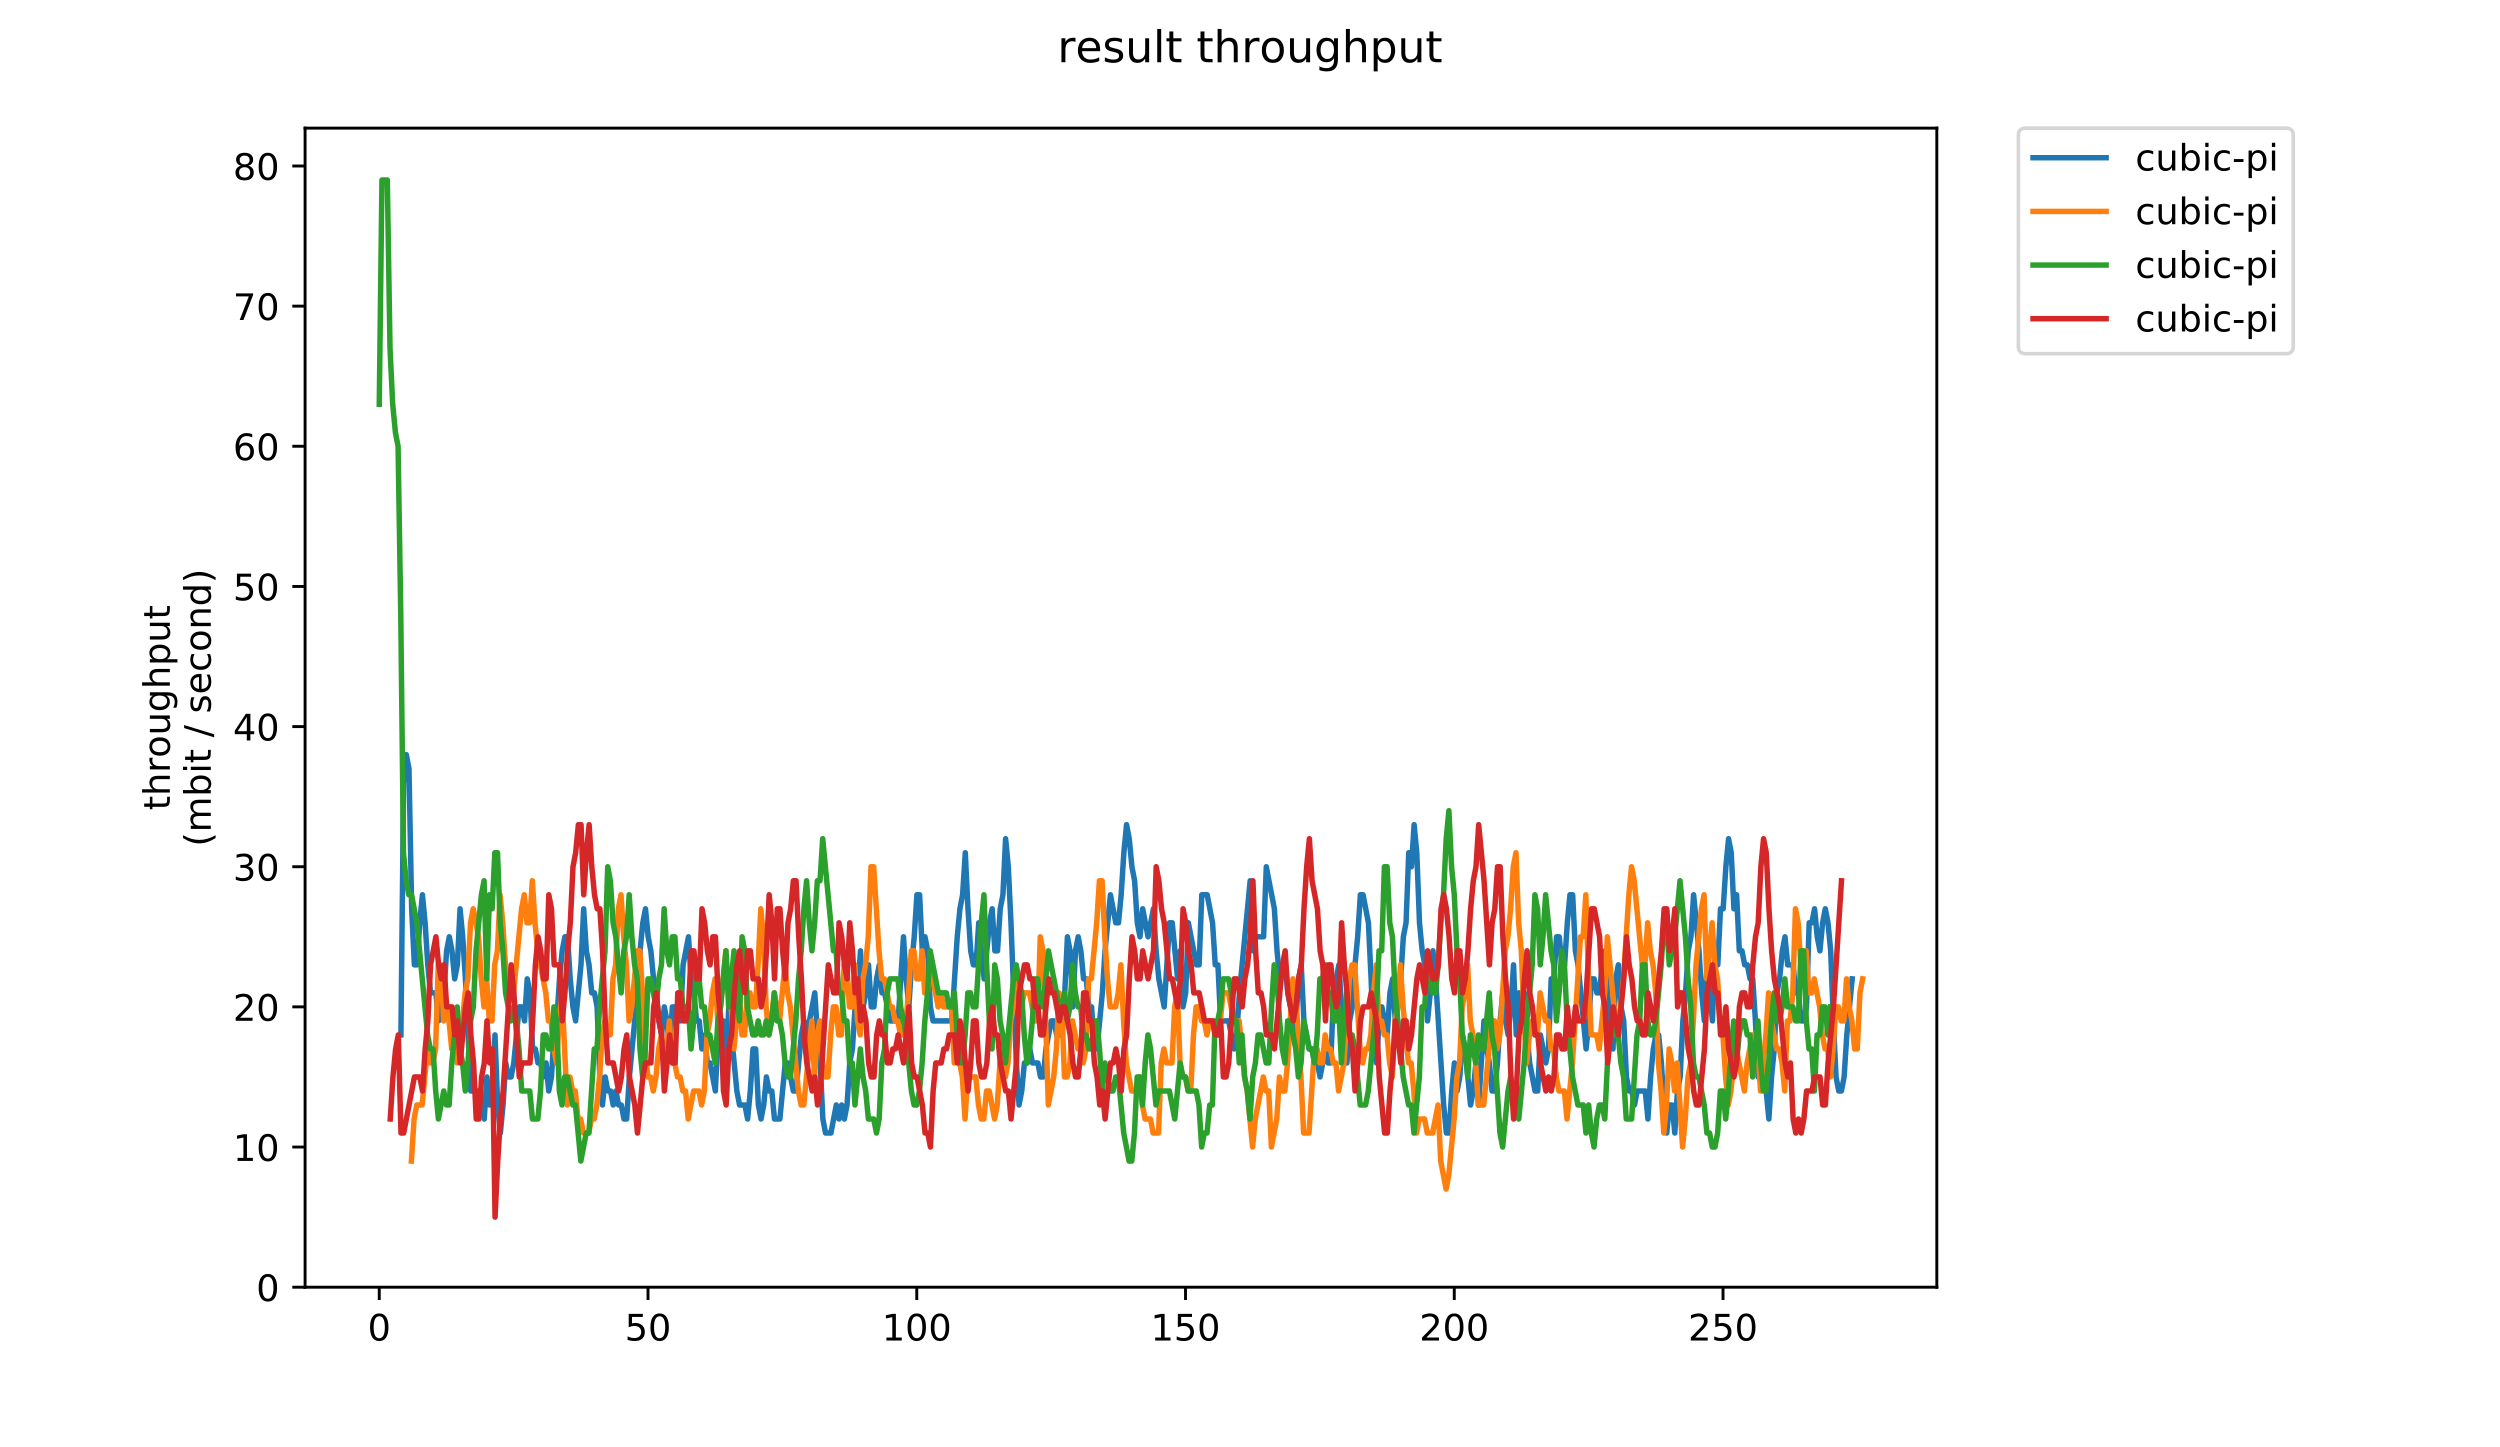 <?xml version="1.0" encoding="utf-8" standalone="no"?>
<!DOCTYPE svg PUBLIC "-//W3C//DTD SVG 1.1//EN"
  "http://www.w3.org/Graphics/SVG/1.1/DTD/svg11.dtd">
<!-- Created with matplotlib (https://matplotlib.org/) -->
<svg height="396pt" version="1.1" viewBox="0 0 684 396" width="684pt" xmlns="http://www.w3.org/2000/svg" xmlns:xlink="http://www.w3.org/1999/xlink">
 <defs>
  <style type="text/css">
*{stroke-linecap:butt;stroke-linejoin:round;}
  </style>
 </defs>
 <g id="figure_1">
  <g id="patch_1">
   <path d="M 0 396 
L 684 396 
L 684 0 
L 0 0 
z
" style="fill:#ffffff;"/>
  </g>
  <g id="axes_1">
   <g id="patch_2">
    <path d="M 83.472 352.174 
L 529.913 352.174 
L 529.913 35.062 
L 83.472 35.062 
z
" style="fill:#ffffff;"/>
   </g>
   <g id="matplotlib.axis_1">
    <g id="xtick_1">
     <g id="line2d_1">
      <defs>
       <path d="M 0 0 
L 0 3.5 
" id="m77f7f486f3" style="stroke:#000000;stroke-width:0.8;"/>
      </defs>
      <g>
       <use style="stroke:#000000;stroke-width:0.8;" x="103.765" xlink:href="#m77f7f486f3" y="352.174"/>
      </g>
     </g>
     <g id="text_1">
      <!-- 0 -->
      <defs>
       <path d="M 31.781 66.406 
Q 24.172 66.406 20.328 58.906 
Q 16.5 51.422 16.5 36.375 
Q 16.5 21.391 20.328 13.891 
Q 24.172 6.391 31.781 6.391 
Q 39.453 6.391 43.281 13.891 
Q 47.125 21.391 47.125 36.375 
Q 47.125 51.422 43.281 58.906 
Q 39.453 66.406 31.781 66.406 
z
M 31.781 74.219 
Q 44.047 74.219 50.516 64.516 
Q 56.984 54.828 56.984 36.375 
Q 56.984 17.969 50.516 8.266 
Q 44.047 -1.422 31.781 -1.422 
Q 19.531 -1.422 13.062 8.266 
Q 6.594 17.969 6.594 36.375 
Q 6.594 54.828 13.062 64.516 
Q 19.531 74.219 31.781 74.219 
z
" id="DejaVuSans-48"/>
      </defs>
      <g transform="translate(100.584 366.773)scale(0.1 -0.1)">
       <use xlink:href="#DejaVuSans-48"/>
      </g>
     </g>
    </g>
    <g id="xtick_2">
     <g id="line2d_2">
      <g>
       <use style="stroke:#000000;stroke-width:0.8;" x="177.296" xlink:href="#m77f7f486f3" y="352.174"/>
      </g>
     </g>
     <g id="text_2">
      <!-- 50 -->
      <defs>
       <path d="M 10.797 72.906 
L 49.516 72.906 
L 49.516 64.594 
L 19.828 64.594 
L 19.828 46.734 
Q 21.969 47.469 24.109 47.828 
Q 26.266 48.188 28.422 48.188 
Q 40.625 48.188 47.75 41.5 
Q 54.891 34.812 54.891 23.391 
Q 54.891 11.625 47.562 5.094 
Q 40.234 -1.422 26.906 -1.422 
Q 22.312 -1.422 17.547 -0.641 
Q 12.797 0.141 7.719 1.703 
L 7.719 11.625 
Q 12.109 9.234 16.797 8.062 
Q 21.484 6.891 26.703 6.891 
Q 35.156 6.891 40.078 11.328 
Q 45.016 15.766 45.016 23.391 
Q 45.016 31 40.078 35.438 
Q 35.156 39.891 26.703 39.891 
Q 22.75 39.891 18.812 39.016 
Q 14.891 38.141 10.797 36.281 
z
" id="DejaVuSans-53"/>
      </defs>
      <g transform="translate(170.933 366.773)scale(0.1 -0.1)">
       <use xlink:href="#DejaVuSans-53"/>
       <use x="63.623" xlink:href="#DejaVuSans-48"/>
      </g>
     </g>
    </g>
    <g id="xtick_3">
     <g id="line2d_3">
      <g>
       <use style="stroke:#000000;stroke-width:0.8;" x="250.826" xlink:href="#m77f7f486f3" y="352.174"/>
      </g>
     </g>
     <g id="text_3">
      <!-- 100 -->
      <defs>
       <path d="M 12.406 8.297 
L 28.516 8.297 
L 28.516 63.922 
L 10.984 60.406 
L 10.984 69.391 
L 28.422 72.906 
L 38.281 72.906 
L 38.281 8.297 
L 54.391 8.297 
L 54.391 0 
L 12.406 0 
z
" id="DejaVuSans-49"/>
      </defs>
      <g transform="translate(241.283 366.773)scale(0.1 -0.1)">
       <use xlink:href="#DejaVuSans-49"/>
       <use x="63.623" xlink:href="#DejaVuSans-48"/>
       <use x="127.246" xlink:href="#DejaVuSans-48"/>
      </g>
     </g>
    </g>
    <g id="xtick_4">
     <g id="line2d_4">
      <g>
       <use style="stroke:#000000;stroke-width:0.8;" x="324.357" xlink:href="#m77f7f486f3" y="352.174"/>
      </g>
     </g>
     <g id="text_4">
      <!-- 150 -->
      <g transform="translate(314.813 366.773)scale(0.1 -0.1)">
       <use xlink:href="#DejaVuSans-49"/>
       <use x="63.623" xlink:href="#DejaVuSans-53"/>
       <use x="127.246" xlink:href="#DejaVuSans-48"/>
      </g>
     </g>
    </g>
    <g id="xtick_5">
     <g id="line2d_5">
      <g>
       <use style="stroke:#000000;stroke-width:0.8;" x="397.888" xlink:href="#m77f7f486f3" y="352.174"/>
      </g>
     </g>
     <g id="text_5">
      <!-- 200 -->
      <defs>
       <path d="M 19.188 8.297 
L 53.609 8.297 
L 53.609 0 
L 7.328 0 
L 7.328 8.297 
Q 12.938 14.109 22.625 23.891 
Q 32.328 33.688 34.812 36.531 
Q 39.547 41.844 41.422 45.531 
Q 43.312 49.219 43.312 52.781 
Q 43.312 58.594 39.234 62.25 
Q 35.156 65.922 28.609 65.922 
Q 23.969 65.922 18.812 64.312 
Q 13.672 62.703 7.812 59.422 
L 7.812 69.391 
Q 13.766 71.781 18.938 73 
Q 24.125 74.219 28.422 74.219 
Q 39.75 74.219 46.484 68.547 
Q 53.219 62.891 53.219 53.422 
Q 53.219 48.922 51.531 44.891 
Q 49.859 40.875 45.406 35.406 
Q 44.188 33.984 37.641 27.219 
Q 31.109 20.453 19.188 8.297 
z
" id="DejaVuSans-50"/>
      </defs>
      <g transform="translate(388.344 366.773)scale(0.1 -0.1)">
       <use xlink:href="#DejaVuSans-50"/>
       <use x="63.623" xlink:href="#DejaVuSans-48"/>
       <use x="127.246" xlink:href="#DejaVuSans-48"/>
      </g>
     </g>
    </g>
    <g id="xtick_6">
     <g id="line2d_6">
      <g>
       <use style="stroke:#000000;stroke-width:0.8;" x="471.418" xlink:href="#m77f7f486f3" y="352.174"/>
      </g>
     </g>
     <g id="text_6">
      <!-- 250 -->
      <g transform="translate(461.874 366.773)scale(0.1 -0.1)">
       <use xlink:href="#DejaVuSans-50"/>
       <use x="63.623" xlink:href="#DejaVuSans-53"/>
       <use x="127.246" xlink:href="#DejaVuSans-48"/>
      </g>
     </g>
    </g>
   </g>
   <g id="matplotlib.axis_2">
    <g id="ytick_1">
     <g id="line2d_7">
      <defs>
       <path d="M 0 0 
L -3.5 0 
" id="m445ea6304d" style="stroke:#000000;stroke-width:0.8;"/>
      </defs>
      <g>
       <use style="stroke:#000000;stroke-width:0.8;" x="83.472" xlink:href="#m445ea6304d" y="352.174"/>
      </g>
     </g>
     <g id="text_7">
      <!-- 0 -->
      <g transform="translate(70.11 355.973)scale(0.1 -0.1)">
       <use xlink:href="#DejaVuSans-48"/>
      </g>
     </g>
    </g>
    <g id="ytick_2">
     <g id="line2d_8">
      <g>
       <use style="stroke:#000000;stroke-width:0.8;" x="83.472" xlink:href="#m445ea6304d" y="313.829"/>
      </g>
     </g>
     <g id="text_8">
      <!-- 10 -->
      <g transform="translate(63.747 317.629)scale(0.1 -0.1)">
       <use xlink:href="#DejaVuSans-49"/>
       <use x="63.623" xlink:href="#DejaVuSans-48"/>
      </g>
     </g>
    </g>
    <g id="ytick_3">
     <g id="line2d_9">
      <g>
       <use style="stroke:#000000;stroke-width:0.8;" x="83.472" xlink:href="#m445ea6304d" y="275.485"/>
      </g>
     </g>
     <g id="text_9">
      <!-- 20 -->
      <g transform="translate(63.747 279.284)scale(0.1 -0.1)">
       <use xlink:href="#DejaVuSans-50"/>
       <use x="63.623" xlink:href="#DejaVuSans-48"/>
      </g>
     </g>
    </g>
    <g id="ytick_4">
     <g id="line2d_10">
      <g>
       <use style="stroke:#000000;stroke-width:0.8;" x="83.472" xlink:href="#m445ea6304d" y="237.14"/>
      </g>
     </g>
     <g id="text_10">
      <!-- 30 -->
      <defs>
       <path d="M 40.578 39.312 
Q 47.656 37.797 51.625 33 
Q 55.609 28.219 55.609 21.188 
Q 55.609 10.406 48.188 4.484 
Q 40.766 -1.422 27.094 -1.422 
Q 22.516 -1.422 17.656 -0.516 
Q 12.797 0.391 7.625 2.203 
L 7.625 11.719 
Q 11.719 9.328 16.594 8.109 
Q 21.484 6.891 26.812 6.891 
Q 36.078 6.891 40.938 10.547 
Q 45.797 14.203 45.797 21.188 
Q 45.797 27.641 41.281 31.266 
Q 36.766 34.906 28.719 34.906 
L 20.219 34.906 
L 20.219 43.016 
L 29.109 43.016 
Q 36.375 43.016 40.234 45.922 
Q 44.094 48.828 44.094 54.297 
Q 44.094 59.906 40.109 62.906 
Q 36.141 65.922 28.719 65.922 
Q 24.656 65.922 20.016 65.031 
Q 15.375 64.156 9.812 62.312 
L 9.812 71.094 
Q 15.438 72.656 20.344 73.438 
Q 25.25 74.219 29.594 74.219 
Q 40.828 74.219 47.359 69.109 
Q 53.906 64.016 53.906 55.328 
Q 53.906 49.266 50.438 45.094 
Q 46.969 40.922 40.578 39.312 
z
" id="DejaVuSans-51"/>
      </defs>
      <g transform="translate(63.747 240.939)scale(0.1 -0.1)">
       <use xlink:href="#DejaVuSans-51"/>
       <use x="63.623" xlink:href="#DejaVuSans-48"/>
      </g>
     </g>
    </g>
    <g id="ytick_5">
     <g id="line2d_11">
      <g>
       <use style="stroke:#000000;stroke-width:0.8;" x="83.472" xlink:href="#m445ea6304d" y="198.795"/>
      </g>
     </g>
     <g id="text_11">
      <!-- 40 -->
      <defs>
       <path d="M 37.797 64.312 
L 12.891 25.391 
L 37.797 25.391 
z
M 35.203 72.906 
L 47.609 72.906 
L 47.609 25.391 
L 58.016 25.391 
L 58.016 17.188 
L 47.609 17.188 
L 47.609 0 
L 37.797 0 
L 37.797 17.188 
L 4.891 17.188 
L 4.891 26.703 
z
" id="DejaVuSans-52"/>
      </defs>
      <g transform="translate(63.747 202.594)scale(0.1 -0.1)">
       <use xlink:href="#DejaVuSans-52"/>
       <use x="63.623" xlink:href="#DejaVuSans-48"/>
      </g>
     </g>
    </g>
    <g id="ytick_6">
     <g id="line2d_12">
      <g>
       <use style="stroke:#000000;stroke-width:0.8;" x="83.472" xlink:href="#m445ea6304d" y="160.45"/>
      </g>
     </g>
     <g id="text_12">
      <!-- 50 -->
      <g transform="translate(63.747 164.249)scale(0.1 -0.1)">
       <use xlink:href="#DejaVuSans-53"/>
       <use x="63.623" xlink:href="#DejaVuSans-48"/>
      </g>
     </g>
    </g>
    <g id="ytick_7">
     <g id="line2d_13">
      <g>
       <use style="stroke:#000000;stroke-width:0.8;" x="83.472" xlink:href="#m445ea6304d" y="122.105"/>
      </g>
     </g>
     <g id="text_13">
      <!-- 60 -->
      <defs>
       <path d="M 33.016 40.375 
Q 26.375 40.375 22.484 35.828 
Q 18.609 31.297 18.609 23.391 
Q 18.609 15.531 22.484 10.953 
Q 26.375 6.391 33.016 6.391 
Q 39.656 6.391 43.531 10.953 
Q 47.406 15.531 47.406 23.391 
Q 47.406 31.297 43.531 35.828 
Q 39.656 40.375 33.016 40.375 
z
M 52.594 71.297 
L 52.594 62.312 
Q 48.875 64.062 45.094 64.984 
Q 41.312 65.922 37.594 65.922 
Q 27.828 65.922 22.672 59.328 
Q 17.531 52.734 16.797 39.406 
Q 19.672 43.656 24.016 45.922 
Q 28.375 48.188 33.594 48.188 
Q 44.578 48.188 50.953 41.516 
Q 57.328 34.859 57.328 23.391 
Q 57.328 12.156 50.688 5.359 
Q 44.047 -1.422 33.016 -1.422 
Q 20.359 -1.422 13.672 8.266 
Q 6.984 17.969 6.984 36.375 
Q 6.984 53.656 15.188 63.938 
Q 23.391 74.219 37.203 74.219 
Q 40.922 74.219 44.703 73.484 
Q 48.484 72.75 52.594 71.297 
z
" id="DejaVuSans-54"/>
      </defs>
      <g transform="translate(63.747 125.904)scale(0.1 -0.1)">
       <use xlink:href="#DejaVuSans-54"/>
       <use x="63.623" xlink:href="#DejaVuSans-48"/>
      </g>
     </g>
    </g>
    <g id="ytick_8">
     <g id="line2d_14">
      <g>
       <use style="stroke:#000000;stroke-width:0.8;" x="83.472" xlink:href="#m445ea6304d" y="83.76"/>
      </g>
     </g>
     <g id="text_14">
      <!-- 70 -->
      <defs>
       <path d="M 8.203 72.906 
L 55.078 72.906 
L 55.078 68.703 
L 28.609 0 
L 18.312 0 
L 43.219 64.594 
L 8.203 64.594 
z
" id="DejaVuSans-55"/>
      </defs>
      <g transform="translate(63.747 87.56)scale(0.1 -0.1)">
       <use xlink:href="#DejaVuSans-55"/>
       <use x="63.623" xlink:href="#DejaVuSans-48"/>
      </g>
     </g>
    </g>
    <g id="ytick_9">
     <g id="line2d_15">
      <g>
       <use style="stroke:#000000;stroke-width:0.8;" x="83.472" xlink:href="#m445ea6304d" y="45.416"/>
      </g>
     </g>
     <g id="text_15">
      <!-- 80 -->
      <defs>
       <path d="M 31.781 34.625 
Q 24.75 34.625 20.719 30.859 
Q 16.703 27.094 16.703 20.516 
Q 16.703 13.922 20.719 10.156 
Q 24.75 6.391 31.781 6.391 
Q 38.812 6.391 42.859 10.172 
Q 46.922 13.969 46.922 20.516 
Q 46.922 27.094 42.891 30.859 
Q 38.875 34.625 31.781 34.625 
z
M 21.922 38.812 
Q 15.578 40.375 12.031 44.719 
Q 8.5 49.078 8.5 55.328 
Q 8.5 64.062 14.719 69.141 
Q 20.953 74.219 31.781 74.219 
Q 42.672 74.219 48.875 69.141 
Q 55.078 64.062 55.078 55.328 
Q 55.078 49.078 51.531 44.719 
Q 48 40.375 41.703 38.812 
Q 48.828 37.156 52.797 32.312 
Q 56.781 27.484 56.781 20.516 
Q 56.781 9.906 50.312 4.234 
Q 43.844 -1.422 31.781 -1.422 
Q 19.734 -1.422 13.25 4.234 
Q 6.781 9.906 6.781 20.516 
Q 6.781 27.484 10.781 32.312 
Q 14.797 37.156 21.922 38.812 
z
M 18.312 54.391 
Q 18.312 48.734 21.844 45.562 
Q 25.391 42.391 31.781 42.391 
Q 38.141 42.391 41.719 45.562 
Q 45.312 48.734 45.312 54.391 
Q 45.312 60.062 41.719 63.234 
Q 38.141 66.406 31.781 66.406 
Q 25.391 66.406 21.844 63.234 
Q 18.312 60.062 18.312 54.391 
z
" id="DejaVuSans-56"/>
      </defs>
      <g transform="translate(63.747 49.215)scale(0.1 -0.1)">
       <use xlink:href="#DejaVuSans-56"/>
       <use x="63.623" xlink:href="#DejaVuSans-48"/>
      </g>
     </g>
    </g>
    <g id="text_16">
     <!-- throughput -->
     <defs>
      <path d="M 18.312 70.219 
L 18.312 54.688 
L 36.812 54.688 
L 36.812 47.703 
L 18.312 47.703 
L 18.312 18.016 
Q 18.312 11.328 20.141 9.422 
Q 21.969 7.516 27.594 7.516 
L 36.812 7.516 
L 36.812 0 
L 27.594 0 
Q 17.188 0 13.234 3.875 
Q 9.281 7.766 9.281 18.016 
L 9.281 47.703 
L 2.688 47.703 
L 2.688 54.688 
L 9.281 54.688 
L 9.281 70.219 
z
" id="DejaVuSans-116"/>
      <path d="M 54.891 33.016 
L 54.891 0 
L 45.906 0 
L 45.906 32.719 
Q 45.906 40.484 42.875 44.328 
Q 39.844 48.188 33.797 48.188 
Q 26.516 48.188 22.312 43.547 
Q 18.109 38.922 18.109 30.906 
L 18.109 0 
L 9.078 0 
L 9.078 75.984 
L 18.109 75.984 
L 18.109 46.188 
Q 21.344 51.125 25.703 53.562 
Q 30.078 56 35.797 56 
Q 45.219 56 50.047 50.172 
Q 54.891 44.344 54.891 33.016 
z
" id="DejaVuSans-104"/>
      <path d="M 41.109 46.297 
Q 39.594 47.172 37.812 47.578 
Q 36.031 48 33.891 48 
Q 26.266 48 22.188 43.047 
Q 18.109 38.094 18.109 28.812 
L 18.109 0 
L 9.078 0 
L 9.078 54.688 
L 18.109 54.688 
L 18.109 46.188 
Q 20.953 51.172 25.484 53.578 
Q 30.031 56 36.531 56 
Q 37.453 56 38.578 55.875 
Q 39.703 55.766 41.062 55.516 
z
" id="DejaVuSans-114"/>
      <path d="M 30.609 48.391 
Q 23.391 48.391 19.188 42.75 
Q 14.984 37.109 14.984 27.297 
Q 14.984 17.484 19.156 11.844 
Q 23.344 6.203 30.609 6.203 
Q 37.797 6.203 41.984 11.859 
Q 46.188 17.531 46.188 27.297 
Q 46.188 37.016 41.984 42.703 
Q 37.797 48.391 30.609 48.391 
z
M 30.609 56 
Q 42.328 56 49.016 48.375 
Q 55.719 40.766 55.719 27.297 
Q 55.719 13.875 49.016 6.219 
Q 42.328 -1.422 30.609 -1.422 
Q 18.844 -1.422 12.172 6.219 
Q 5.516 13.875 5.516 27.297 
Q 5.516 40.766 12.172 48.375 
Q 18.844 56 30.609 56 
z
" id="DejaVuSans-111"/>
      <path d="M 8.5 21.578 
L 8.5 54.688 
L 17.484 54.688 
L 17.484 21.922 
Q 17.484 14.156 20.5 10.266 
Q 23.531 6.391 29.594 6.391 
Q 36.859 6.391 41.078 11.031 
Q 45.312 15.672 45.312 23.688 
L 45.312 54.688 
L 54.297 54.688 
L 54.297 0 
L 45.312 0 
L 45.312 8.406 
Q 42.047 3.422 37.719 1 
Q 33.406 -1.422 27.688 -1.422 
Q 18.266 -1.422 13.375 4.438 
Q 8.5 10.297 8.5 21.578 
z
M 31.109 56 
z
" id="DejaVuSans-117"/>
      <path d="M 45.406 27.984 
Q 45.406 37.75 41.375 43.109 
Q 37.359 48.484 30.078 48.484 
Q 22.859 48.484 18.828 43.109 
Q 14.797 37.75 14.797 27.984 
Q 14.797 18.266 18.828 12.891 
Q 22.859 7.516 30.078 7.516 
Q 37.359 7.516 41.375 12.891 
Q 45.406 18.266 45.406 27.984 
z
M 54.391 6.781 
Q 54.391 -7.172 48.188 -13.984 
Q 42 -20.797 29.203 -20.797 
Q 24.469 -20.797 20.266 -20.094 
Q 16.062 -19.391 12.109 -17.922 
L 12.109 -9.188 
Q 16.062 -11.328 19.922 -12.344 
Q 23.781 -13.375 27.781 -13.375 
Q 36.625 -13.375 41.016 -8.766 
Q 45.406 -4.156 45.406 5.172 
L 45.406 9.625 
Q 42.625 4.781 38.281 2.391 
Q 33.938 0 27.875 0 
Q 17.828 0 11.672 7.656 
Q 5.516 15.328 5.516 27.984 
Q 5.516 40.672 11.672 48.328 
Q 17.828 56 27.875 56 
Q 33.938 56 38.281 53.609 
Q 42.625 51.219 45.406 46.391 
L 45.406 54.688 
L 54.391 54.688 
z
" id="DejaVuSans-103"/>
      <path d="M 18.109 8.203 
L 18.109 -20.797 
L 9.078 -20.797 
L 9.078 54.688 
L 18.109 54.688 
L 18.109 46.391 
Q 20.953 51.266 25.266 53.625 
Q 29.594 56 35.594 56 
Q 45.562 56 51.781 48.094 
Q 58.016 40.188 58.016 27.297 
Q 58.016 14.406 51.781 6.484 
Q 45.562 -1.422 35.594 -1.422 
Q 29.594 -1.422 25.266 0.953 
Q 20.953 3.328 18.109 8.203 
z
M 48.688 27.297 
Q 48.688 37.203 44.609 42.844 
Q 40.531 48.484 33.406 48.484 
Q 26.266 48.484 22.188 42.844 
Q 18.109 37.203 18.109 27.297 
Q 18.109 17.391 22.188 11.75 
Q 26.266 6.109 33.406 6.109 
Q 40.531 6.109 44.609 11.75 
Q 48.688 17.391 48.688 27.297 
z
" id="DejaVuSans-112"/>
     </defs>
     <g transform="translate(46.47 221.675)rotate(-90)scale(0.1 -0.1)">
      <use xlink:href="#DejaVuSans-116"/>
      <use x="39.209" xlink:href="#DejaVuSans-104"/>
      <use x="102.588" xlink:href="#DejaVuSans-114"/>
      <use x="143.67" xlink:href="#DejaVuSans-111"/>
      <use x="204.852" xlink:href="#DejaVuSans-117"/>
      <use x="268.23" xlink:href="#DejaVuSans-103"/>
      <use x="331.707" xlink:href="#DejaVuSans-104"/>
      <use x="395.086" xlink:href="#DejaVuSans-112"/>
      <use x="458.562" xlink:href="#DejaVuSans-117"/>
      <use x="521.941" xlink:href="#DejaVuSans-116"/>
     </g>
     <!-- (mbit / second) -->
     <defs>
      <path d="M 31 75.875 
Q 24.469 64.656 21.281 53.656 
Q 18.109 42.672 18.109 31.391 
Q 18.109 20.125 21.312 9.062 
Q 24.516 -2 31 -13.188 
L 23.188 -13.188 
Q 15.875 -1.703 12.234 9.375 
Q 8.594 20.453 8.594 31.391 
Q 8.594 42.281 12.203 53.312 
Q 15.828 64.359 23.188 75.875 
z
" id="DejaVuSans-40"/>
      <path d="M 52 44.188 
Q 55.375 50.25 60.062 53.125 
Q 64.75 56 71.094 56 
Q 79.641 56 84.281 50.016 
Q 88.922 44.047 88.922 33.016 
L 88.922 0 
L 79.891 0 
L 79.891 32.719 
Q 79.891 40.578 77.094 44.375 
Q 74.312 48.188 68.609 48.188 
Q 61.625 48.188 57.562 43.547 
Q 53.516 38.922 53.516 30.906 
L 53.516 0 
L 44.484 0 
L 44.484 32.719 
Q 44.484 40.625 41.703 44.406 
Q 38.922 48.188 33.109 48.188 
Q 26.219 48.188 22.156 43.531 
Q 18.109 38.875 18.109 30.906 
L 18.109 0 
L 9.078 0 
L 9.078 54.688 
L 18.109 54.688 
L 18.109 46.188 
Q 21.188 51.219 25.484 53.609 
Q 29.781 56 35.688 56 
Q 41.656 56 45.828 52.969 
Q 50 49.953 52 44.188 
z
" id="DejaVuSans-109"/>
      <path d="M 48.688 27.297 
Q 48.688 37.203 44.609 42.844 
Q 40.531 48.484 33.406 48.484 
Q 26.266 48.484 22.188 42.844 
Q 18.109 37.203 18.109 27.297 
Q 18.109 17.391 22.188 11.75 
Q 26.266 6.109 33.406 6.109 
Q 40.531 6.109 44.609 11.75 
Q 48.688 17.391 48.688 27.297 
z
M 18.109 46.391 
Q 20.953 51.266 25.266 53.625 
Q 29.594 56 35.594 56 
Q 45.562 56 51.781 48.094 
Q 58.016 40.188 58.016 27.297 
Q 58.016 14.406 51.781 6.484 
Q 45.562 -1.422 35.594 -1.422 
Q 29.594 -1.422 25.266 0.953 
Q 20.953 3.328 18.109 8.203 
L 18.109 0 
L 9.078 0 
L 9.078 75.984 
L 18.109 75.984 
z
" id="DejaVuSans-98"/>
      <path d="M 9.422 54.688 
L 18.406 54.688 
L 18.406 0 
L 9.422 0 
z
M 9.422 75.984 
L 18.406 75.984 
L 18.406 64.594 
L 9.422 64.594 
z
" id="DejaVuSans-105"/>
      <path id="DejaVuSans-32"/>
      <path d="M 25.391 72.906 
L 33.688 72.906 
L 8.297 -9.281 
L 0 -9.281 
z
" id="DejaVuSans-47"/>
      <path d="M 44.281 53.078 
L 44.281 44.578 
Q 40.484 46.531 36.375 47.5 
Q 32.281 48.484 27.875 48.484 
Q 21.188 48.484 17.844 46.438 
Q 14.5 44.391 14.5 40.281 
Q 14.5 37.156 16.891 35.375 
Q 19.281 33.594 26.516 31.984 
L 29.594 31.297 
Q 39.156 29.25 43.188 25.516 
Q 47.219 21.781 47.219 15.094 
Q 47.219 7.469 41.188 3.016 
Q 35.156 -1.422 24.609 -1.422 
Q 20.219 -1.422 15.453 -0.562 
Q 10.688 0.297 5.422 2 
L 5.422 11.281 
Q 10.406 8.688 15.234 7.391 
Q 20.062 6.109 24.812 6.109 
Q 31.156 6.109 34.562 8.281 
Q 37.984 10.453 37.984 14.406 
Q 37.984 18.062 35.516 20.016 
Q 33.062 21.969 24.703 23.781 
L 21.578 24.516 
Q 13.234 26.266 9.516 29.906 
Q 5.812 33.547 5.812 39.891 
Q 5.812 47.609 11.281 51.797 
Q 16.75 56 26.812 56 
Q 31.781 56 36.172 55.266 
Q 40.578 54.547 44.281 53.078 
z
" id="DejaVuSans-115"/>
      <path d="M 56.203 29.594 
L 56.203 25.203 
L 14.891 25.203 
Q 15.484 15.922 20.484 11.062 
Q 25.484 6.203 34.422 6.203 
Q 39.594 6.203 44.453 7.469 
Q 49.312 8.734 54.109 11.281 
L 54.109 2.781 
Q 49.266 0.734 44.188 -0.344 
Q 39.109 -1.422 33.891 -1.422 
Q 20.797 -1.422 13.156 6.188 
Q 5.516 13.812 5.516 26.812 
Q 5.516 40.234 12.766 48.109 
Q 20.016 56 32.328 56 
Q 43.359 56 49.781 48.891 
Q 56.203 41.797 56.203 29.594 
z
M 47.219 32.234 
Q 47.125 39.594 43.094 43.984 
Q 39.062 48.391 32.422 48.391 
Q 24.906 48.391 20.391 44.141 
Q 15.875 39.891 15.188 32.172 
z
" id="DejaVuSans-101"/>
      <path d="M 48.781 52.594 
L 48.781 44.188 
Q 44.969 46.297 41.141 47.344 
Q 37.312 48.391 33.406 48.391 
Q 24.656 48.391 19.812 42.844 
Q 14.984 37.312 14.984 27.297 
Q 14.984 17.281 19.812 11.734 
Q 24.656 6.203 33.406 6.203 
Q 37.312 6.203 41.141 7.25 
Q 44.969 8.297 48.781 10.406 
L 48.781 2.094 
Q 45.016 0.344 40.984 -0.531 
Q 36.969 -1.422 32.422 -1.422 
Q 20.062 -1.422 12.781 6.344 
Q 5.516 14.109 5.516 27.297 
Q 5.516 40.672 12.859 48.328 
Q 20.219 56 33.016 56 
Q 37.156 56 41.109 55.141 
Q 45.062 54.297 48.781 52.594 
z
" id="DejaVuSans-99"/>
      <path d="M 54.891 33.016 
L 54.891 0 
L 45.906 0 
L 45.906 32.719 
Q 45.906 40.484 42.875 44.328 
Q 39.844 48.188 33.797 48.188 
Q 26.516 48.188 22.312 43.547 
Q 18.109 38.922 18.109 30.906 
L 18.109 0 
L 9.078 0 
L 9.078 54.688 
L 18.109 54.688 
L 18.109 46.188 
Q 21.344 51.125 25.703 53.562 
Q 30.078 56 35.797 56 
Q 45.219 56 50.047 50.172 
Q 54.891 44.344 54.891 33.016 
z
" id="DejaVuSans-110"/>
      <path d="M 45.406 46.391 
L 45.406 75.984 
L 54.391 75.984 
L 54.391 0 
L 45.406 0 
L 45.406 8.203 
Q 42.578 3.328 38.25 0.953 
Q 33.938 -1.422 27.875 -1.422 
Q 17.969 -1.422 11.734 6.484 
Q 5.516 14.406 5.516 27.297 
Q 5.516 40.188 11.734 48.094 
Q 17.969 56 27.875 56 
Q 33.938 56 38.25 53.625 
Q 42.578 51.266 45.406 46.391 
z
M 14.797 27.297 
Q 14.797 17.391 18.875 11.75 
Q 22.953 6.109 30.078 6.109 
Q 37.203 6.109 41.297 11.75 
Q 45.406 17.391 45.406 27.297 
Q 45.406 37.203 41.297 42.844 
Q 37.203 48.484 30.078 48.484 
Q 22.953 48.484 18.875 42.844 
Q 14.797 37.203 14.797 27.297 
z
" id="DejaVuSans-100"/>
      <path d="M 8.016 75.875 
L 15.828 75.875 
Q 23.141 64.359 26.781 53.312 
Q 30.422 42.281 30.422 31.391 
Q 30.422 20.453 26.781 9.375 
Q 23.141 -1.703 15.828 -13.188 
L 8.016 -13.188 
Q 14.5 -2 17.703 9.062 
Q 20.906 20.125 20.906 31.391 
Q 20.906 42.672 17.703 53.656 
Q 14.5 64.656 8.016 75.875 
z
" id="DejaVuSans-41"/>
     </defs>
     <g transform="translate(57.668 231.609)rotate(-90)scale(0.1 -0.1)">
      <use xlink:href="#DejaVuSans-40"/>
      <use x="39.014" xlink:href="#DejaVuSans-109"/>
      <use x="136.426" xlink:href="#DejaVuSans-98"/>
      <use x="199.902" xlink:href="#DejaVuSans-105"/>
      <use x="227.686" xlink:href="#DejaVuSans-116"/>
      <use x="266.895" xlink:href="#DejaVuSans-32"/>
      <use x="298.682" xlink:href="#DejaVuSans-47"/>
      <use x="332.373" xlink:href="#DejaVuSans-32"/>
      <use x="364.16" xlink:href="#DejaVuSans-115"/>
      <use x="416.26" xlink:href="#DejaVuSans-101"/>
      <use x="477.783" xlink:href="#DejaVuSans-99"/>
      <use x="532.764" xlink:href="#DejaVuSans-111"/>
      <use x="593.945" xlink:href="#DejaVuSans-110"/>
      <use x="657.324" xlink:href="#DejaVuSans-100"/>
      <use x="720.801" xlink:href="#DejaVuSans-41"/>
     </g>
    </g>
   </g>
   <g id="line2d_16">
    <path clip-path="url(#p2c91cf840e)" d="M 109.69 283.153 
L 110.426 214.133 
L 111.161 206.464 
L 111.896 210.298 
L 112.631 248.643 
L 113.367 263.981 
L 114.102 263.981 
L 114.837 252.478 
L 115.573 244.809 
L 116.308 252.478 
L 117.043 263.981 
L 117.779 271.65 
L 119.249 271.65 
L 119.984 279.319 
L 121.455 271.65 
L 122.19 260.147 
L 122.926 256.312 
L 123.661 260.147 
L 124.396 267.816 
L 125.132 263.981 
L 125.867 248.643 
L 126.602 256.312 
L 127.338 267.816 
L 128.808 298.491 
L 131.014 298.491 
L 132.485 306.16 
L 133.22 294.657 
L 133.955 302.326 
L 134.691 298.491 
L 135.426 283.153 
L 136.161 302.326 
L 136.897 309.995 
L 137.632 302.326 
L 138.367 290.822 
L 139.102 294.657 
L 139.838 294.657 
L 140.573 290.822 
L 142.044 275.485 
L 142.779 275.485 
L 143.514 279.319 
L 144.25 267.816 
L 144.985 271.65 
L 145.72 286.988 
L 146.455 286.988 
L 147.191 290.822 
L 147.926 290.822 
L 148.661 294.657 
L 149.397 290.822 
L 150.132 298.491 
L 150.867 294.657 
L 151.603 283.153 
L 152.338 279.319 
L 153.073 267.816 
L 153.809 260.147 
L 154.544 256.312 
L 155.279 256.312 
L 156.014 267.816 
L 156.75 275.485 
L 157.485 279.319 
L 158.956 263.981 
L 159.691 248.643 
L 160.426 260.147 
L 161.162 263.981 
L 161.897 271.65 
L 162.632 271.65 
L 163.368 275.485 
L 164.103 294.657 
L 164.838 302.326 
L 165.573 294.657 
L 166.309 298.491 
L 167.044 298.491 
L 167.779 302.326 
L 168.515 298.491 
L 169.25 302.326 
L 169.985 302.326 
L 170.721 306.16 
L 171.456 306.16 
L 172.191 294.657 
L 174.397 271.65 
L 175.132 260.147 
L 175.868 252.478 
L 176.603 248.643 
L 177.338 256.312 
L 178.074 260.147 
L 178.809 267.816 
L 179.544 271.65 
L 180.28 279.319 
L 181.015 283.153 
L 181.75 275.485 
L 182.485 279.319 
L 183.221 286.988 
L 183.956 275.485 
L 184.691 275.485 
L 185.427 279.319 
L 186.162 279.319 
L 186.897 263.981 
L 188.368 256.312 
L 189.103 267.816 
L 189.839 271.65 
L 190.574 279.319 
L 191.309 279.319 
L 192.044 286.988 
L 192.78 283.153 
L 193.515 290.822 
L 194.25 290.822 
L 195.721 298.491 
L 196.456 283.153 
L 197.192 283.153 
L 197.927 279.319 
L 198.662 290.822 
L 199.398 275.485 
L 201.603 298.491 
L 202.339 302.326 
L 203.809 302.326 
L 204.545 306.16 
L 205.28 298.491 
L 206.015 286.988 
L 206.751 286.988 
L 207.486 302.326 
L 208.221 306.16 
L 208.957 302.326 
L 209.692 294.657 
L 210.427 298.491 
L 211.162 298.491 
L 211.898 306.16 
L 213.368 306.16 
L 214.839 290.822 
L 215.574 290.822 
L 217.045 298.491 
L 217.78 298.491 
L 219.251 283.153 
L 219.986 279.319 
L 220.721 286.988 
L 221.457 279.319 
L 222.927 271.65 
L 223.663 283.153 
L 224.398 290.822 
L 225.133 306.16 
L 225.869 309.995 
L 227.339 309.995 
L 228.81 302.326 
L 229.545 306.16 
L 230.28 302.326 
L 231.016 306.16 
L 231.751 302.326 
L 232.486 290.822 
L 233.222 286.988 
L 233.957 275.485 
L 234.692 271.65 
L 235.428 260.147 
L 236.163 275.485 
L 236.898 271.65 
L 237.633 263.981 
L 238.369 275.485 
L 239.104 275.485 
L 239.839 267.816 
L 240.575 263.981 
L 241.31 271.65 
L 242.045 271.65 
L 243.516 279.319 
L 245.722 279.319 
L 247.192 256.312 
L 247.928 267.816 
L 248.663 275.485 
L 249.398 263.981 
L 250.134 256.312 
L 250.869 244.809 
L 251.604 244.809 
L 252.34 260.147 
L 253.075 256.312 
L 253.81 260.147 
L 254.545 275.485 
L 255.281 279.319 
L 260.428 279.319 
L 261.899 256.312 
L 262.634 248.643 
L 263.369 244.809 
L 264.104 233.305 
L 264.84 248.643 
L 265.575 260.147 
L 266.31 263.981 
L 267.046 263.981 
L 267.781 252.478 
L 269.252 267.816 
L 270.722 252.478 
L 271.458 248.643 
L 272.193 260.147 
L 272.928 260.147 
L 273.663 248.643 
L 274.399 244.809 
L 275.134 229.471 
L 275.869 237.14 
L 276.605 252.478 
L 278.075 290.822 
L 278.811 302.326 
L 279.546 298.491 
L 280.281 290.822 
L 281.017 290.822 
L 281.752 286.988 
L 282.487 290.822 
L 283.958 290.822 
L 284.693 294.657 
L 285.428 294.657 
L 286.164 286.988 
L 287.634 279.319 
L 288.37 279.319 
L 289.105 283.153 
L 290.575 283.153 
L 291.311 271.65 
L 292.046 256.312 
L 292.781 260.147 
L 293.517 275.485 
L 294.252 260.147 
L 294.987 256.312 
L 295.723 260.147 
L 296.458 267.816 
L 297.193 267.816 
L 297.929 275.485 
L 298.664 275.485 
L 299.399 286.988 
L 300.134 286.988 
L 301.605 271.65 
L 302.34 260.147 
L 303.811 244.809 
L 305.282 252.478 
L 306.017 252.478 
L 306.752 244.809 
L 307.488 233.305 
L 308.223 225.636 
L 308.958 229.471 
L 309.693 237.14 
L 310.429 240.974 
L 311.164 252.478 
L 311.899 256.312 
L 312.635 248.643 
L 314.105 256.312 
L 315.576 248.643 
L 316.311 260.147 
L 317.047 267.816 
L 318.517 275.485 
L 319.988 252.478 
L 320.723 252.478 
L 322.194 267.816 
L 322.929 260.147 
L 323.664 275.485 
L 324.4 271.65 
L 325.135 252.478 
L 327.341 263.981 
L 328.076 263.981 
L 328.811 244.809 
L 330.282 244.809 
L 331.753 252.478 
L 332.488 263.981 
L 333.223 263.981 
L 333.959 279.319 
L 336.164 279.319 
L 337.635 286.988 
L 338.37 283.153 
L 339.106 271.65 
L 342.047 240.974 
L 342.782 260.147 
L 343.518 256.312 
L 345.723 256.312 
L 346.459 237.14 
L 348.665 248.643 
L 349.4 260.147 
L 350.135 267.816 
L 350.871 263.981 
L 351.606 263.981 
L 352.341 271.65 
L 353.076 275.485 
L 353.812 283.153 
L 354.547 279.319 
L 355.282 267.816 
L 356.018 263.981 
L 356.753 279.319 
L 358.224 286.988 
L 358.959 286.988 
L 359.694 290.822 
L 360.43 290.822 
L 361.165 294.657 
L 362.635 286.988 
L 363.371 290.822 
L 364.106 290.822 
L 364.841 271.65 
L 366.312 263.981 
L 367.047 275.485 
L 368.518 290.822 
L 369.253 279.319 
L 369.989 275.485 
L 370.724 263.981 
L 371.459 256.312 
L 372.194 244.809 
L 372.93 244.809 
L 374.4 252.478 
L 375.136 267.816 
L 375.871 286.988 
L 376.606 290.822 
L 377.342 279.319 
L 378.077 275.485 
L 379.548 283.153 
L 380.283 271.65 
L 381.018 267.816 
L 381.753 279.319 
L 382.489 275.485 
L 383.224 267.816 
L 383.959 256.312 
L 384.695 252.478 
L 385.43 233.305 
L 386.165 237.14 
L 386.901 225.636 
L 387.636 233.305 
L 388.371 252.478 
L 389.106 260.147 
L 389.842 263.981 
L 390.577 279.319 
L 391.312 271.65 
L 392.048 260.147 
L 392.783 267.816 
L 394.989 302.326 
L 395.724 309.995 
L 396.46 309.995 
L 397.195 298.491 
L 397.93 290.822 
L 398.665 298.491 
L 399.401 294.657 
L 400.136 283.153 
L 400.871 286.988 
L 402.342 302.326 
L 403.077 298.491 
L 403.813 290.822 
L 404.548 302.326 
L 406.019 279.319 
L 406.754 286.988 
L 407.489 290.822 
L 408.224 298.491 
L 408.96 298.491 
L 409.695 290.822 
L 410.43 279.319 
L 411.166 271.65 
L 411.901 279.319 
L 412.636 283.153 
L 413.372 275.485 
L 414.107 263.981 
L 414.842 283.153 
L 415.578 271.65 
L 417.048 271.65 
L 417.783 283.153 
L 418.519 290.822 
L 419.989 298.491 
L 420.725 298.491 
L 421.46 283.153 
L 422.931 290.822 
L 423.666 286.988 
L 424.401 267.816 
L 425.136 267.816 
L 425.872 256.312 
L 426.607 256.312 
L 427.342 263.981 
L 428.078 263.981 
L 428.813 252.478 
L 429.548 244.809 
L 430.284 244.809 
L 431.019 260.147 
L 431.754 263.981 
L 433.96 286.988 
L 434.695 279.319 
L 435.431 267.816 
L 436.166 267.816 
L 436.901 271.65 
L 437.637 271.65 
L 438.372 263.981 
L 439.107 260.147 
L 439.843 271.65 
L 441.313 286.988 
L 442.049 267.816 
L 442.784 263.981 
L 443.519 275.485 
L 444.254 279.319 
L 444.99 294.657 
L 445.725 298.491 
L 446.46 298.491 
L 447.196 302.326 
L 447.931 298.491 
L 450.137 298.491 
L 450.872 306.16 
L 451.608 294.657 
L 452.343 286.988 
L 453.078 283.153 
L 453.813 283.153 
L 454.549 290.822 
L 455.284 302.326 
L 456.019 309.995 
L 456.755 302.326 
L 457.49 302.326 
L 458.225 309.995 
L 458.961 298.491 
L 459.696 294.657 
L 460.431 279.319 
L 461.166 271.65 
L 461.902 260.147 
L 462.637 256.312 
L 463.372 244.809 
L 464.843 260.147 
L 465.578 271.65 
L 466.314 279.319 
L 467.049 263.981 
L 468.52 279.319 
L 469.255 260.147 
L 469.99 263.981 
L 470.725 248.643 
L 471.461 248.643 
L 472.196 237.14 
L 472.931 229.471 
L 473.667 233.305 
L 474.402 248.643 
L 475.137 244.809 
L 475.873 260.147 
L 476.608 260.147 
L 477.343 263.981 
L 478.079 263.981 
L 478.814 267.816 
L 479.549 267.816 
L 480.284 279.319 
L 481.02 294.657 
L 481.755 286.988 
L 482.49 290.822 
L 483.961 306.16 
L 484.696 294.657 
L 485.432 286.988 
L 486.167 271.65 
L 486.902 267.816 
L 487.638 260.147 
L 488.373 256.312 
L 489.108 263.981 
L 490.579 263.981 
L 491.314 271.65 
L 492.049 271.65 
L 492.785 279.319 
L 493.52 279.319 
L 494.255 275.485 
L 494.991 252.478 
L 495.726 252.478 
L 496.461 248.643 
L 497.196 256.312 
L 497.932 260.147 
L 498.667 252.478 
L 499.402 248.643 
L 500.138 252.478 
L 500.873 260.147 
L 501.608 279.319 
L 502.344 294.657 
L 503.079 298.491 
L 503.814 298.491 
L 504.55 294.657 
L 505.285 283.153 
L 506.755 267.816 
L 506.755 267.816 
" style="fill:none;stroke:#1f77b4;stroke-linecap:square;stroke-width:1.5;"/>
   </g>
   <g id="line2d_17">
    <path clip-path="url(#p2c91cf840e)" d="M 112.555 317.664 
L 113.29 306.16 
L 114.026 302.326 
L 115.496 302.326 
L 116.967 286.988 
L 117.702 290.822 
L 118.437 290.822 
L 119.173 286.988 
L 119.908 263.981 
L 120.643 263.981 
L 121.379 279.319 
L 122.114 275.485 
L 122.849 279.319 
L 123.585 286.988 
L 124.32 279.319 
L 125.055 290.822 
L 125.79 286.988 
L 127.261 271.65 
L 127.996 267.816 
L 128.732 252.478 
L 129.467 248.643 
L 130.938 256.312 
L 131.673 267.816 
L 132.408 275.485 
L 133.144 267.816 
L 133.879 279.319 
L 134.614 279.319 
L 135.349 263.981 
L 136.085 260.147 
L 136.82 244.809 
L 137.555 252.478 
L 138.291 263.981 
L 139.761 271.65 
L 140.497 271.65 
L 142.702 248.643 
L 143.438 244.809 
L 144.173 252.478 
L 144.908 252.478 
L 145.644 240.974 
L 146.379 252.478 
L 147.114 260.147 
L 149.32 271.65 
L 150.056 279.319 
L 150.791 279.319 
L 151.526 286.988 
L 152.261 290.822 
L 152.997 279.319 
L 153.732 271.65 
L 155.203 302.326 
L 155.938 294.657 
L 156.673 298.491 
L 157.409 298.491 
L 158.144 306.16 
L 158.879 306.16 
L 159.615 309.995 
L 161.085 309.995 
L 161.82 306.16 
L 162.556 306.16 
L 163.291 302.326 
L 164.026 294.657 
L 164.762 283.153 
L 165.497 279.319 
L 166.232 283.153 
L 166.968 283.153 
L 167.703 267.816 
L 168.438 263.981 
L 169.174 248.643 
L 169.909 244.809 
L 170.644 256.312 
L 171.379 263.981 
L 172.115 279.319 
L 172.85 275.485 
L 174.321 260.147 
L 175.056 260.147 
L 175.791 271.65 
L 176.527 286.988 
L 177.262 294.657 
L 177.997 294.657 
L 178.732 298.491 
L 179.468 294.657 
L 180.203 286.988 
L 180.938 283.153 
L 181.674 290.822 
L 182.409 286.988 
L 183.144 279.319 
L 183.88 290.822 
L 184.615 290.822 
L 185.35 294.657 
L 186.086 294.657 
L 186.821 298.491 
L 187.556 298.491 
L 188.291 306.16 
L 189.762 298.491 
L 191.233 298.491 
L 191.968 302.326 
L 192.703 298.491 
L 193.439 283.153 
L 194.174 279.319 
L 194.909 271.65 
L 195.645 267.816 
L 196.38 279.319 
L 197.115 275.485 
L 198.586 260.147 
L 199.321 271.65 
L 200.056 275.485 
L 200.792 286.988 
L 202.262 271.65 
L 202.998 283.153 
L 203.733 283.153 
L 204.468 271.65 
L 205.204 271.65 
L 205.939 275.485 
L 206.674 275.485 
L 207.409 263.981 
L 208.145 248.643 
L 208.88 256.312 
L 209.615 275.485 
L 210.351 283.153 
L 211.086 279.319 
L 211.821 271.65 
L 213.292 279.319 
L 214.762 263.981 
L 215.498 271.65 
L 216.233 275.485 
L 218.439 298.491 
L 219.174 302.326 
L 219.91 302.326 
L 222.116 279.319 
L 222.851 294.657 
L 223.586 283.153 
L 224.321 279.319 
L 225.057 290.822 
L 225.792 294.657 
L 226.527 294.657 
L 227.263 283.153 
L 227.998 275.485 
L 228.733 275.485 
L 229.469 283.153 
L 230.204 283.153 
L 230.939 263.981 
L 231.675 263.981 
L 232.41 275.485 
L 233.145 275.485 
L 233.88 263.981 
L 234.616 279.319 
L 235.351 283.153 
L 236.086 267.816 
L 236.822 263.981 
L 237.557 256.312 
L 238.292 237.14 
L 239.028 237.14 
L 240.498 260.147 
L 241.234 267.816 
L 241.969 267.816 
L 243.439 275.485 
L 244.175 275.485 
L 244.91 279.319 
L 245.645 279.319 
L 246.381 283.153 
L 247.116 283.153 
L 247.851 279.319 
L 248.587 271.65 
L 249.322 260.147 
L 250.057 260.147 
L 250.792 267.816 
L 251.528 267.816 
L 252.263 260.147 
L 252.998 271.65 
L 253.734 271.65 
L 254.469 263.981 
L 256.675 275.485 
L 257.41 271.65 
L 258.146 275.485 
L 260.351 275.485 
L 261.087 290.822 
L 261.822 283.153 
L 262.557 290.822 
L 263.293 294.657 
L 264.028 306.16 
L 264.763 294.657 
L 266.969 294.657 
L 267.705 302.326 
L 268.44 306.16 
L 269.175 306.16 
L 269.91 298.491 
L 270.646 298.491 
L 272.116 306.16 
L 272.852 302.326 
L 273.587 290.822 
L 274.322 290.822 
L 275.058 294.657 
L 275.793 290.822 
L 276.528 279.319 
L 277.264 275.485 
L 277.999 267.816 
L 279.469 275.485 
L 280.205 271.65 
L 281.675 271.65 
L 283.146 279.319 
L 283.881 279.319 
L 284.617 256.312 
L 285.352 260.147 
L 286.087 279.319 
L 286.822 302.326 
L 288.293 294.657 
L 289.028 286.988 
L 289.764 271.65 
L 290.499 275.485 
L 291.234 294.657 
L 291.97 294.657 
L 292.705 290.822 
L 293.44 279.319 
L 294.911 286.988 
L 295.646 286.988 
L 296.381 290.822 
L 297.117 286.988 
L 297.852 267.816 
L 298.587 267.816 
L 300.058 252.478 
L 300.793 240.974 
L 301.529 240.974 
L 302.264 256.312 
L 302.999 267.816 
L 303.735 275.485 
L 305.205 275.485 
L 305.94 271.65 
L 306.676 263.981 
L 307.411 279.319 
L 308.146 290.822 
L 309.617 298.491 
L 311.088 298.491 
L 311.823 294.657 
L 312.558 302.326 
L 313.293 306.16 
L 314.764 306.16 
L 315.499 309.995 
L 316.97 309.995 
L 317.705 290.822 
L 318.441 286.988 
L 319.176 290.822 
L 320.647 290.822 
L 321.382 275.485 
L 322.117 271.65 
L 322.852 290.822 
L 323.588 294.657 
L 324.323 294.657 
L 325.058 298.491 
L 325.794 298.491 
L 326.529 283.153 
L 327.264 275.485 
L 328 275.485 
L 328.735 279.319 
L 329.47 279.319 
L 330.206 283.153 
L 330.941 279.319 
L 331.676 279.319 
L 332.411 283.153 
L 333.147 283.153 
L 333.882 279.319 
L 334.617 271.65 
L 336.088 271.65 
L 337.559 279.319 
L 339.029 279.319 
L 340.5 294.657 
L 341.235 298.491 
L 342.706 313.829 
L 343.441 306.16 
L 345.647 294.657 
L 346.382 298.491 
L 347.118 298.491 
L 347.853 313.829 
L 349.323 306.16 
L 350.059 294.657 
L 350.794 298.491 
L 351.529 298.491 
L 352.265 290.822 
L 353.735 267.816 
L 354.471 271.65 
L 355.941 294.657 
L 356.677 309.995 
L 358.147 309.995 
L 359.618 286.988 
L 360.353 286.988 
L 361.088 290.822 
L 361.824 290.822 
L 362.559 283.153 
L 363.294 286.988 
L 364.03 286.988 
L 364.765 290.822 
L 365.5 290.822 
L 366.236 298.491 
L 367.706 290.822 
L 369.177 267.816 
L 369.912 263.981 
L 370.647 263.981 
L 372.118 286.988 
L 372.853 290.822 
L 373.589 286.988 
L 374.324 286.988 
L 375.059 283.153 
L 375.795 271.65 
L 376.53 263.981 
L 377.265 279.319 
L 378 279.319 
L 378.736 283.153 
L 379.471 283.153 
L 380.206 290.822 
L 380.942 294.657 
L 381.677 279.319 
L 382.412 275.485 
L 383.148 263.981 
L 383.883 275.485 
L 385.353 290.822 
L 386.089 290.822 
L 386.824 298.491 
L 387.559 309.995 
L 388.295 306.16 
L 389.765 306.16 
L 390.501 309.995 
L 391.971 309.995 
L 393.442 302.326 
L 394.177 317.664 
L 395.648 325.333 
L 396.383 321.498 
L 397.854 306.16 
L 398.589 294.657 
L 399.324 290.822 
L 400.06 275.485 
L 400.795 271.65 
L 401.53 263.981 
L 402.266 279.319 
L 403.001 283.153 
L 403.736 290.822 
L 404.471 302.326 
L 405.942 302.326 
L 408.148 279.319 
L 408.883 279.319 
L 409.619 286.988 
L 410.354 283.153 
L 411.825 260.147 
L 412.56 256.312 
L 413.295 248.643 
L 414.03 237.14 
L 414.766 233.305 
L 415.501 252.478 
L 416.236 260.147 
L 416.972 279.319 
L 417.707 290.822 
L 418.442 283.153 
L 419.178 279.319 
L 419.913 283.153 
L 420.648 283.153 
L 421.383 271.65 
L 422.854 279.319 
L 423.589 279.319 
L 424.325 286.988 
L 425.06 286.988 
L 425.795 294.657 
L 426.531 298.491 
L 428.001 298.491 
L 428.737 306.16 
L 430.207 290.822 
L 432.413 256.312 
L 433.148 256.312 
L 433.884 244.809 
L 434.619 267.816 
L 435.354 283.153 
L 436.825 283.153 
L 437.56 286.988 
L 439.031 271.65 
L 439.766 256.312 
L 441.972 279.319 
L 442.707 279.319 
L 443.443 275.485 
L 444.178 267.816 
L 445.649 244.809 
L 446.384 237.14 
L 447.119 240.974 
L 449.325 263.981 
L 450.06 263.981 
L 450.796 252.478 
L 451.531 260.147 
L 452.266 263.981 
L 453.002 271.65 
L 453.737 290.822 
L 454.472 298.491 
L 455.208 309.995 
L 455.943 302.326 
L 456.678 286.988 
L 457.413 290.822 
L 458.149 298.491 
L 458.884 290.822 
L 460.355 313.829 
L 461.09 306.16 
L 461.825 294.657 
L 462.561 290.822 
L 463.296 279.319 
L 464.031 263.981 
L 465.502 248.643 
L 466.237 244.809 
L 466.972 267.816 
L 468.443 252.478 
L 469.178 263.981 
L 469.914 267.816 
L 470.649 279.319 
L 471.384 283.153 
L 472.12 294.657 
L 472.855 302.326 
L 473.59 298.491 
L 474.326 290.822 
L 475.061 286.988 
L 477.267 298.491 
L 478.002 290.822 
L 479.473 283.153 
L 480.208 290.822 
L 480.943 286.988 
L 481.679 298.491 
L 483.149 283.153 
L 483.885 271.65 
L 484.62 279.319 
L 486.09 286.988 
L 486.826 286.988 
L 487.561 290.822 
L 488.296 298.491 
L 489.032 279.319 
L 489.767 279.319 
L 490.502 271.65 
L 491.238 248.643 
L 491.973 252.478 
L 492.708 263.981 
L 493.443 263.981 
L 494.179 260.147 
L 494.914 271.65 
L 495.649 271.65 
L 496.385 267.816 
L 497.855 275.485 
L 498.591 283.153 
L 499.326 286.988 
L 500.061 286.988 
L 500.797 294.657 
L 501.532 286.988 
L 502.267 275.485 
L 503.002 275.485 
L 503.738 279.319 
L 504.473 279.319 
L 505.208 267.816 
L 505.944 275.485 
L 506.679 279.319 
L 507.414 286.988 
L 508.15 286.988 
L 508.885 271.65 
L 509.62 267.816 
L 509.62 267.816 
" style="fill:none;stroke:#ff7f0e;stroke-linecap:square;stroke-width:1.5;"/>
   </g>
   <g id="line2d_18">
    <path clip-path="url(#p2c91cf840e)" d="M 103.765 110.602 
L 104.5 49.25 
L 105.971 49.25 
L 106.706 95.264 
L 107.442 110.602 
L 108.177 118.271 
L 108.912 122.105 
L 109.648 168.119 
L 110.383 233.305 
L 111.118 240.974 
L 111.853 244.809 
L 112.589 244.809 
L 114.059 252.478 
L 117.001 283.153 
L 117.736 286.988 
L 118.471 286.988 
L 119.207 298.491 
L 119.942 306.16 
L 121.412 298.491 
L 122.148 302.326 
L 122.883 302.326 
L 123.618 290.822 
L 125.089 275.485 
L 125.824 286.988 
L 126.56 290.822 
L 127.295 298.491 
L 128.03 290.822 
L 128.766 279.319 
L 129.501 275.485 
L 130.236 260.147 
L 131.707 244.809 
L 132.442 240.974 
L 133.177 267.816 
L 133.913 244.809 
L 134.648 248.643 
L 135.383 233.305 
L 136.119 233.305 
L 136.854 252.478 
L 137.589 260.147 
L 138.324 271.65 
L 139.795 279.319 
L 140.53 275.485 
L 141.266 279.319 
L 142.001 286.988 
L 142.736 298.491 
L 144.942 298.491 
L 145.678 306.16 
L 147.148 306.16 
L 147.883 298.491 
L 148.619 283.153 
L 149.354 283.153 
L 150.089 286.988 
L 150.825 286.988 
L 151.56 275.485 
L 152.295 279.319 
L 153.031 298.491 
L 153.766 302.326 
L 154.501 294.657 
L 155.237 294.657 
L 156.707 302.326 
L 157.442 302.326 
L 158.913 317.664 
L 160.384 309.995 
L 161.119 309.995 
L 162.59 286.988 
L 163.325 286.988 
L 164.06 275.485 
L 165.531 260.147 
L 166.266 237.14 
L 167.001 240.974 
L 167.737 252.478 
L 168.472 256.312 
L 169.943 271.65 
L 170.678 260.147 
L 171.413 256.312 
L 172.149 244.809 
L 172.884 256.312 
L 173.619 263.981 
L 174.354 267.816 
L 175.09 286.988 
L 175.825 294.657 
L 176.56 286.988 
L 177.296 267.816 
L 178.031 267.816 
L 179.502 275.485 
L 180.237 267.816 
L 180.972 263.981 
L 181.708 248.643 
L 182.443 260.147 
L 183.178 263.981 
L 183.913 256.312 
L 184.649 256.312 
L 185.384 267.816 
L 186.119 267.816 
L 186.855 275.485 
L 188.325 275.485 
L 189.061 286.988 
L 189.796 279.319 
L 190.531 263.981 
L 191.267 267.816 
L 192.002 275.485 
L 192.737 275.485 
L 193.472 283.153 
L 194.208 283.153 
L 195.678 290.822 
L 196.414 279.319 
L 197.149 275.485 
L 198.62 260.147 
L 199.355 275.485 
L 200.825 260.147 
L 201.561 271.65 
L 202.296 279.319 
L 203.031 256.312 
L 203.767 260.147 
L 204.502 275.485 
L 205.973 283.153 
L 206.708 283.153 
L 207.443 279.319 
L 208.179 283.153 
L 208.914 283.153 
L 209.649 279.319 
L 210.384 283.153 
L 211.12 279.319 
L 211.855 271.65 
L 212.59 279.319 
L 213.326 279.319 
L 214.061 283.153 
L 214.796 290.822 
L 215.532 294.657 
L 216.267 294.657 
L 217.738 279.319 
L 218.473 267.816 
L 219.208 260.147 
L 219.943 248.643 
L 220.679 240.974 
L 221.414 252.478 
L 222.149 260.147 
L 222.885 252.478 
L 223.62 240.974 
L 224.355 240.974 
L 225.091 229.471 
L 228.032 260.147 
L 228.767 260.147 
L 229.502 271.65 
L 230.238 271.65 
L 230.973 279.319 
L 231.708 279.319 
L 232.444 290.822 
L 233.179 290.822 
L 233.914 302.326 
L 235.385 286.988 
L 236.12 294.657 
L 236.855 298.491 
L 237.591 306.16 
L 239.061 306.16 
L 239.797 309.995 
L 240.532 306.16 
L 241.267 290.822 
L 242.003 286.988 
L 242.738 271.65 
L 243.473 267.816 
L 245.679 267.816 
L 246.414 275.485 
L 247.885 283.153 
L 249.356 298.491 
L 250.091 302.326 
L 250.826 302.326 
L 251.562 298.491 
L 252.297 290.822 
L 253.032 279.319 
L 253.768 271.65 
L 254.503 260.147 
L 256.709 271.65 
L 258.915 271.65 
L 259.65 275.485 
L 260.385 275.485 
L 261.121 271.65 
L 261.856 283.153 
L 262.591 290.822 
L 263.327 290.822 
L 264.062 283.153 
L 264.797 271.65 
L 265.532 271.65 
L 266.268 275.485 
L 267.003 275.485 
L 268.474 252.478 
L 269.209 244.809 
L 269.944 263.981 
L 270.68 279.319 
L 271.415 286.988 
L 272.15 263.981 
L 272.885 267.816 
L 273.621 279.319 
L 274.356 283.153 
L 275.091 290.822 
L 277.297 267.816 
L 278.033 263.981 
L 279.503 271.65 
L 280.239 283.153 
L 280.974 290.822 
L 281.709 286.988 
L 282.444 279.319 
L 283.18 267.816 
L 283.915 267.816 
L 284.65 275.485 
L 285.386 275.485 
L 286.856 260.147 
L 289.798 275.485 
L 290.533 275.485 
L 291.268 271.65 
L 292.003 279.319 
L 292.739 275.485 
L 293.474 263.981 
L 294.209 271.65 
L 294.945 275.485 
L 295.68 275.485 
L 296.415 283.153 
L 297.151 283.153 
L 297.886 286.988 
L 298.621 286.988 
L 299.357 279.319 
L 300.092 279.319 
L 300.827 286.988 
L 301.562 298.491 
L 302.298 290.822 
L 303.768 298.491 
L 304.504 298.491 
L 305.239 294.657 
L 305.974 294.657 
L 307.445 309.995 
L 308.915 317.664 
L 309.651 317.664 
L 310.386 309.995 
L 311.121 294.657 
L 311.857 294.657 
L 312.592 302.326 
L 313.327 290.822 
L 314.063 283.153 
L 314.798 286.988 
L 316.269 302.326 
L 317.004 298.491 
L 319.945 298.491 
L 321.416 306.16 
L 322.886 290.822 
L 323.622 294.657 
L 324.357 294.657 
L 325.092 298.491 
L 327.298 298.491 
L 328.033 302.326 
L 328.769 313.829 
L 329.504 309.995 
L 330.239 309.995 
L 330.975 302.326 
L 331.71 302.326 
L 332.445 279.319 
L 333.181 279.319 
L 333.916 275.485 
L 334.651 267.816 
L 336.122 267.816 
L 336.857 271.65 
L 337.592 279.319 
L 338.328 279.319 
L 339.063 290.822 
L 339.798 283.153 
L 340.534 294.657 
L 341.269 298.491 
L 342.004 306.16 
L 342.74 294.657 
L 343.475 290.822 
L 344.21 283.153 
L 344.945 283.153 
L 346.416 290.822 
L 347.151 290.822 
L 347.887 275.485 
L 348.622 263.981 
L 349.357 267.816 
L 350.093 279.319 
L 350.828 286.988 
L 351.563 290.822 
L 352.299 279.319 
L 353.034 279.319 
L 354.504 286.988 
L 355.24 294.657 
L 355.975 290.822 
L 356.71 279.319 
L 358.181 286.988 
L 358.916 286.988 
L 359.652 290.822 
L 360.387 283.153 
L 361.122 267.816 
L 361.858 267.816 
L 362.593 263.981 
L 363.328 271.65 
L 364.063 271.65 
L 364.799 279.319 
L 365.534 279.319 
L 366.269 275.485 
L 367.005 290.822 
L 367.74 279.319 
L 368.475 271.65 
L 369.211 283.153 
L 369.946 283.153 
L 370.681 286.988 
L 372.152 302.326 
L 373.622 302.326 
L 374.358 298.491 
L 376.564 275.485 
L 377.299 260.147 
L 378.034 260.147 
L 378.77 237.14 
L 379.505 237.14 
L 380.24 252.478 
L 380.975 256.312 
L 381.711 271.65 
L 383.917 294.657 
L 385.387 302.326 
L 386.123 302.326 
L 386.858 309.995 
L 388.329 294.657 
L 389.064 275.485 
L 389.799 275.485 
L 390.534 263.981 
L 392.005 271.65 
L 392.74 271.65 
L 393.476 263.981 
L 394.211 252.478 
L 394.946 244.809 
L 395.682 229.471 
L 396.417 221.802 
L 397.152 237.14 
L 397.888 244.809 
L 398.623 260.147 
L 399.358 267.816 
L 400.093 283.153 
L 400.829 286.988 
L 401.564 294.657 
L 402.299 283.153 
L 403.77 290.822 
L 404.505 283.153 
L 405.241 286.988 
L 405.976 286.988 
L 407.446 271.65 
L 408.182 283.153 
L 408.917 286.988 
L 410.388 309.995 
L 411.123 313.829 
L 412.594 298.491 
L 413.329 294.657 
L 414.064 302.326 
L 414.8 298.491 
L 415.535 306.16 
L 417.005 290.822 
L 417.741 279.319 
L 419.211 263.981 
L 419.947 244.809 
L 420.682 248.643 
L 421.417 263.981 
L 422.153 256.312 
L 422.888 244.809 
L 424.359 260.147 
L 425.094 263.981 
L 425.829 279.319 
L 426.564 271.65 
L 427.3 260.147 
L 428.035 263.981 
L 428.77 279.319 
L 430.241 294.657 
L 431.712 302.326 
L 433.182 302.326 
L 433.918 309.995 
L 434.653 302.326 
L 435.388 309.995 
L 436.123 313.829 
L 436.859 306.16 
L 437.594 302.326 
L 438.329 302.326 
L 439.065 306.16 
L 439.8 290.822 
L 440.535 283.153 
L 441.271 279.319 
L 442.006 283.153 
L 442.741 283.153 
L 443.476 290.822 
L 444.212 294.657 
L 444.947 306.16 
L 446.418 306.16 
L 447.888 283.153 
L 448.624 279.319 
L 449.359 263.981 
L 450.094 263.981 
L 450.83 279.319 
L 451.565 283.153 
L 452.3 283.153 
L 453.035 279.319 
L 454.506 263.981 
L 455.241 252.478 
L 455.977 252.478 
L 456.712 263.981 
L 458.183 256.312 
L 459.653 240.974 
L 461.124 256.312 
L 461.859 267.816 
L 462.594 275.485 
L 463.33 290.822 
L 464.065 294.657 
L 464.8 294.657 
L 466.271 302.326 
L 467.006 309.995 
L 467.742 309.995 
L 468.477 313.829 
L 469.212 313.829 
L 469.948 309.995 
L 470.683 298.491 
L 471.418 298.491 
L 472.153 306.16 
L 472.889 298.491 
L 473.624 286.988 
L 474.359 279.319 
L 475.095 290.822 
L 475.83 283.153 
L 476.565 279.319 
L 477.301 279.319 
L 478.036 283.153 
L 478.771 283.153 
L 479.506 294.657 
L 480.977 279.319 
L 481.712 290.822 
L 482.448 298.491 
L 483.183 298.491 
L 483.918 290.822 
L 484.654 279.319 
L 485.389 271.65 
L 486.124 279.319 
L 486.86 279.319 
L 487.595 275.485 
L 488.33 267.816 
L 489.065 275.485 
L 490.536 275.485 
L 491.271 279.319 
L 492.007 279.319 
L 492.742 260.147 
L 493.477 260.147 
L 494.213 279.319 
L 494.948 286.988 
L 495.683 286.988 
L 496.419 298.491 
L 497.154 283.153 
L 497.889 283.153 
L 498.624 275.485 
L 499.36 275.485 
L 500.095 283.153 
L 500.83 275.485 
L 500.83 275.485 
" style="fill:none;stroke:#2ca02c;stroke-linecap:square;stroke-width:1.5;"/>
   </g>
   <g id="line2d_19">
    <path clip-path="url(#p2c91cf840e)" d="M 106.768 306.16 
L 107.503 294.657 
L 108.239 286.988 
L 108.974 283.153 
L 109.709 309.995 
L 110.445 309.995 
L 113.386 294.657 
L 114.856 294.657 
L 115.592 298.491 
L 116.327 286.988 
L 117.062 279.319 
L 117.798 263.981 
L 119.268 256.312 
L 120.004 263.981 
L 120.739 267.816 
L 121.474 263.981 
L 122.21 275.485 
L 123.68 275.485 
L 124.415 283.153 
L 125.151 279.319 
L 125.886 290.822 
L 127.357 275.485 
L 128.092 271.65 
L 128.827 283.153 
L 129.563 290.822 
L 130.298 306.16 
L 131.033 306.16 
L 131.768 294.657 
L 132.504 290.822 
L 133.239 279.319 
L 133.974 290.822 
L 134.71 286.988 
L 135.445 333.002 
L 136.18 317.664 
L 136.916 306.16 
L 137.651 298.491 
L 139.857 263.981 
L 140.592 271.65 
L 142.063 294.657 
L 142.798 290.822 
L 145.004 290.822 
L 145.739 279.319 
L 146.475 263.981 
L 147.21 256.312 
L 147.945 260.147 
L 148.681 267.816 
L 149.416 267.816 
L 150.151 244.809 
L 150.886 248.643 
L 151.622 263.981 
L 153.092 263.981 
L 153.828 279.319 
L 154.563 271.65 
L 155.298 260.147 
L 156.034 252.478 
L 156.769 237.14 
L 157.504 233.305 
L 158.24 225.636 
L 158.975 225.636 
L 159.71 244.809 
L 160.445 233.305 
L 161.181 225.636 
L 161.916 237.14 
L 162.651 244.809 
L 163.387 248.643 
L 164.122 248.643 
L 164.857 260.147 
L 165.593 279.319 
L 166.328 290.822 
L 167.798 290.822 
L 169.269 298.491 
L 170.004 294.657 
L 170.74 286.988 
L 171.475 283.153 
L 172.21 294.657 
L 173.681 302.326 
L 174.416 309.995 
L 175.887 294.657 
L 176.622 290.822 
L 178.093 290.822 
L 178.828 275.485 
L 179.563 271.65 
L 180.299 279.319 
L 181.034 283.153 
L 181.769 298.491 
L 183.24 283.153 
L 183.975 290.822 
L 184.711 290.822 
L 185.446 271.65 
L 186.181 271.65 
L 186.916 279.319 
L 187.652 279.319 
L 188.387 275.485 
L 189.122 260.147 
L 189.858 260.147 
L 190.593 267.816 
L 191.328 267.816 
L 192.064 248.643 
L 192.799 252.478 
L 193.534 260.147 
L 194.27 263.981 
L 195.005 256.312 
L 195.74 256.312 
L 196.475 271.65 
L 197.211 279.319 
L 197.946 298.491 
L 198.681 302.326 
L 199.417 286.988 
L 200.152 283.153 
L 200.887 271.65 
L 201.623 263.981 
L 202.358 260.147 
L 203.093 267.816 
L 203.828 271.65 
L 204.564 260.147 
L 205.299 260.147 
L 206.034 267.816 
L 207.505 267.816 
L 208.24 275.485 
L 208.976 271.65 
L 209.711 260.147 
L 210.446 244.809 
L 211.182 252.478 
L 211.917 267.816 
L 212.652 248.643 
L 213.387 248.643 
L 214.123 260.147 
L 214.858 267.816 
L 215.593 252.478 
L 216.329 248.643 
L 217.064 240.974 
L 217.799 240.974 
L 218.535 256.312 
L 219.27 267.816 
L 220.005 283.153 
L 220.741 290.822 
L 222.211 298.491 
L 222.946 294.657 
L 223.682 302.326 
L 224.417 298.491 
L 226.623 263.981 
L 228.094 271.65 
L 228.829 271.65 
L 229.564 252.478 
L 230.3 256.312 
L 231.035 263.981 
L 231.77 267.816 
L 232.505 252.478 
L 233.241 260.147 
L 233.976 271.65 
L 234.711 267.816 
L 235.447 279.319 
L 236.182 275.485 
L 236.917 279.319 
L 237.653 290.822 
L 238.388 294.657 
L 239.123 294.657 
L 239.858 283.153 
L 240.594 279.319 
L 241.329 283.153 
L 242.064 283.153 
L 242.8 290.822 
L 243.535 290.822 
L 244.27 286.988 
L 245.006 286.988 
L 245.741 283.153 
L 247.212 290.822 
L 248.682 275.485 
L 249.417 290.822 
L 250.153 294.657 
L 250.888 294.657 
L 252.359 302.326 
L 253.094 309.995 
L 253.829 309.995 
L 254.565 313.829 
L 255.3 298.491 
L 256.035 290.822 
L 257.506 290.822 
L 258.241 286.988 
L 258.976 286.988 
L 259.712 283.153 
L 261.182 283.153 
L 261.918 290.822 
L 262.653 279.319 
L 263.388 283.153 
L 264.859 298.491 
L 265.594 290.822 
L 266.33 279.319 
L 267.065 279.319 
L 267.8 290.822 
L 268.535 294.657 
L 269.271 294.657 
L 270.006 290.822 
L 270.741 279.319 
L 271.477 275.485 
L 272.212 283.153 
L 272.947 283.153 
L 273.683 290.822 
L 275.153 298.491 
L 275.888 298.491 
L 276.624 306.16 
L 278.094 290.822 
L 278.83 271.65 
L 280.3 263.981 
L 281.036 263.981 
L 281.771 267.816 
L 282.506 267.816 
L 283.242 275.485 
L 283.977 275.485 
L 284.712 283.153 
L 285.447 283.153 
L 286.918 267.816 
L 287.653 271.65 
L 288.389 271.65 
L 289.859 279.319 
L 290.595 275.485 
L 291.33 275.485 
L 292.801 283.153 
L 293.536 290.822 
L 294.271 294.657 
L 295.006 294.657 
L 295.742 286.988 
L 296.477 271.65 
L 297.212 271.65 
L 297.948 279.319 
L 298.683 279.319 
L 299.418 290.822 
L 300.154 294.657 
L 300.889 302.326 
L 301.624 298.491 
L 302.359 306.16 
L 303.83 290.822 
L 304.565 290.822 
L 305.301 286.988 
L 306.036 290.822 
L 306.771 298.491 
L 307.507 286.988 
L 308.242 283.153 
L 308.977 267.816 
L 309.713 256.312 
L 310.448 260.147 
L 311.183 267.816 
L 311.918 267.816 
L 312.654 260.147 
L 314.124 267.816 
L 315.595 260.147 
L 316.33 237.14 
L 317.066 240.974 
L 317.801 248.643 
L 318.536 252.478 
L 320.007 267.816 
L 320.742 267.816 
L 322.213 275.485 
L 322.948 267.816 
L 323.683 248.643 
L 324.419 252.478 
L 325.154 260.147 
L 325.889 263.981 
L 326.625 271.65 
L 328.095 271.65 
L 329.566 279.319 
L 331.772 279.319 
L 332.507 283.153 
L 333.242 283.153 
L 333.978 279.319 
L 334.713 294.657 
L 335.448 294.657 
L 336.184 290.822 
L 337.654 267.816 
L 338.389 267.816 
L 339.86 275.485 
L 340.595 267.816 
L 341.331 263.981 
L 342.066 256.312 
L 342.801 240.974 
L 343.537 260.147 
L 344.272 271.65 
L 345.007 271.65 
L 345.743 275.485 
L 346.478 283.153 
L 347.948 283.153 
L 348.684 286.988 
L 350.89 263.981 
L 351.625 260.147 
L 352.36 271.65 
L 353.831 279.319 
L 354.566 275.485 
L 355.302 267.816 
L 356.037 263.981 
L 356.772 248.643 
L 357.507 237.14 
L 358.243 229.471 
L 358.978 240.974 
L 360.449 248.643 
L 361.184 260.147 
L 361.919 263.981 
L 362.655 279.319 
L 363.39 263.981 
L 364.125 263.981 
L 364.861 271.65 
L 365.596 275.485 
L 366.331 271.65 
L 367.066 252.478 
L 367.802 263.981 
L 368.537 271.65 
L 369.272 283.153 
L 370.008 286.988 
L 370.743 298.491 
L 371.478 290.822 
L 372.214 279.319 
L 372.949 275.485 
L 374.419 275.485 
L 375.155 271.65 
L 376.625 279.319 
L 377.361 294.657 
L 378.831 309.995 
L 379.567 309.995 
L 380.302 298.491 
L 381.037 290.822 
L 381.773 279.319 
L 382.508 283.153 
L 383.243 290.822 
L 383.978 279.319 
L 384.714 279.319 
L 385.449 286.988 
L 386.184 283.153 
L 387.655 267.816 
L 388.39 263.981 
L 389.861 271.65 
L 390.596 260.147 
L 392.067 267.816 
L 392.802 267.816 
L 393.537 263.981 
L 394.273 248.643 
L 395.008 244.809 
L 395.743 248.643 
L 396.479 256.312 
L 397.214 267.816 
L 397.949 271.65 
L 398.685 260.147 
L 399.42 260.147 
L 400.155 271.65 
L 400.891 267.816 
L 401.626 260.147 
L 402.361 248.643 
L 403.096 240.974 
L 403.832 237.14 
L 404.567 225.636 
L 406.038 240.974 
L 407.508 263.981 
L 408.244 252.478 
L 408.979 248.643 
L 409.714 237.14 
L 410.449 237.14 
L 411.185 256.312 
L 411.92 267.816 
L 412.655 275.485 
L 413.391 294.657 
L 414.126 306.16 
L 414.861 298.491 
L 415.597 283.153 
L 416.332 279.319 
L 417.067 267.816 
L 417.803 260.147 
L 418.538 271.65 
L 419.273 275.485 
L 420.008 283.153 
L 420.744 283.153 
L 421.479 290.822 
L 422.95 298.491 
L 423.685 294.657 
L 424.42 298.491 
L 425.156 294.657 
L 425.891 283.153 
L 426.626 283.153 
L 427.362 286.988 
L 428.097 286.988 
L 428.832 275.485 
L 429.567 283.153 
L 430.303 283.153 
L 431.038 275.485 
L 431.773 279.319 
L 433.244 279.319 
L 433.979 271.65 
L 435.45 248.643 
L 436.185 248.643 
L 437.656 256.312 
L 438.391 271.65 
L 439.126 275.485 
L 439.862 290.822 
L 441.332 275.485 
L 442.803 283.153 
L 444.274 267.816 
L 445.009 256.312 
L 445.744 263.981 
L 446.479 267.816 
L 447.215 275.485 
L 447.95 279.319 
L 448.685 279.319 
L 449.421 283.153 
L 450.156 283.153 
L 450.891 271.65 
L 452.362 279.319 
L 453.097 275.485 
L 454.568 260.147 
L 455.303 248.643 
L 456.038 248.643 
L 456.774 260.147 
L 457.509 256.312 
L 458.244 248.643 
L 458.98 275.485 
L 459.715 271.65 
L 460.45 271.65 
L 461.921 286.988 
L 462.656 290.822 
L 463.392 298.491 
L 464.127 302.326 
L 464.862 302.326 
L 466.333 286.988 
L 467.068 271.65 
L 468.539 263.981 
L 469.274 271.65 
L 470.009 271.65 
L 470.745 283.153 
L 471.48 283.153 
L 472.215 275.485 
L 472.951 286.988 
L 474.421 294.657 
L 475.156 290.822 
L 475.892 275.485 
L 476.627 271.65 
L 477.362 271.65 
L 478.098 275.485 
L 478.833 275.485 
L 479.568 263.981 
L 480.304 256.312 
L 481.039 252.478 
L 481.774 237.14 
L 482.509 229.471 
L 483.245 233.305 
L 483.98 248.643 
L 484.715 260.147 
L 485.451 267.816 
L 486.921 275.485 
L 488.392 290.822 
L 489.127 294.657 
L 489.863 290.822 
L 490.598 306.16 
L 491.333 309.995 
L 492.068 306.16 
L 492.804 309.995 
L 493.539 306.16 
L 494.274 298.491 
L 495.745 298.491 
L 496.48 294.657 
L 497.951 294.657 
L 498.686 302.326 
L 499.422 302.326 
L 500.157 290.822 
L 501.627 275.485 
L 503.833 240.974 
L 503.833 240.974 
" style="fill:none;stroke:#d62728;stroke-linecap:square;stroke-width:1.5;"/>
   </g>
   <g id="patch_3">
    <path d="M 83.472 352.174 
L 83.472 35.062 
" style="fill:none;stroke:#000000;stroke-linecap:square;stroke-linejoin:miter;stroke-width:0.8;"/>
   </g>
   <g id="patch_4">
    <path d="M 529.913 352.174 
L 529.913 35.062 
" style="fill:none;stroke:#000000;stroke-linecap:square;stroke-linejoin:miter;stroke-width:0.8;"/>
   </g>
   <g id="patch_5">
    <path d="M 83.472 352.174 
L 529.913 352.174 
" style="fill:none;stroke:#000000;stroke-linecap:square;stroke-linejoin:miter;stroke-width:0.8;"/>
   </g>
   <g id="patch_6">
    <path d="M 83.472 35.062 
L 529.913 35.062 
" style="fill:none;stroke:#000000;stroke-linecap:square;stroke-linejoin:miter;stroke-width:0.8;"/>
   </g>
   <g id="legend_1">
    <g id="patch_7">
     <path d="M 554.235 96.775 
L 625.43 96.775 
Q 627.43 96.775 627.43 94.775 
L 627.43 37.062 
Q 627.43 35.062 625.43 35.062 
L 554.235 35.062 
Q 552.235 35.062 552.235 37.062 
L 552.235 94.775 
Q 552.235 96.775 554.235 96.775 
z
" style="fill:#ffffff;opacity:0.8;stroke:#cccccc;stroke-linejoin:miter;"/>
    </g>
    <g id="line2d_20">
     <path d="M 556.235 43.161 
L 576.235 43.161 
" style="fill:none;stroke:#1f77b4;stroke-linecap:square;stroke-width:1.5;"/>
    </g>
    <g id="line2d_21"/>
    <g id="text_17">
     <!-- cubic-pi -->
     <defs>
      <path d="M 4.891 31.391 
L 31.203 31.391 
L 31.203 23.391 
L 4.891 23.391 
z
" id="DejaVuSans-45"/>
     </defs>
     <g transform="translate(584.235 46.661)scale(0.1 -0.1)">
      <use xlink:href="#DejaVuSans-99"/>
      <use x="54.98" xlink:href="#DejaVuSans-117"/>
      <use x="118.359" xlink:href="#DejaVuSans-98"/>
      <use x="181.836" xlink:href="#DejaVuSans-105"/>
      <use x="209.619" xlink:href="#DejaVuSans-99"/>
      <use x="264.6" xlink:href="#DejaVuSans-45"/>
      <use x="300.684" xlink:href="#DejaVuSans-112"/>
      <use x="364.16" xlink:href="#DejaVuSans-105"/>
     </g>
    </g>
    <g id="line2d_22">
     <path d="M 556.235 57.839 
L 576.235 57.839 
" style="fill:none;stroke:#ff7f0e;stroke-linecap:square;stroke-width:1.5;"/>
    </g>
    <g id="line2d_23"/>
    <g id="text_18">
     <!-- cubic-pi -->
     <g transform="translate(584.235 61.339)scale(0.1 -0.1)">
      <use xlink:href="#DejaVuSans-99"/>
      <use x="54.98" xlink:href="#DejaVuSans-117"/>
      <use x="118.359" xlink:href="#DejaVuSans-98"/>
      <use x="181.836" xlink:href="#DejaVuSans-105"/>
      <use x="209.619" xlink:href="#DejaVuSans-99"/>
      <use x="264.6" xlink:href="#DejaVuSans-45"/>
      <use x="300.684" xlink:href="#DejaVuSans-112"/>
      <use x="364.16" xlink:href="#DejaVuSans-105"/>
     </g>
    </g>
    <g id="line2d_24">
     <path d="M 556.235 72.517 
L 576.235 72.517 
" style="fill:none;stroke:#2ca02c;stroke-linecap:square;stroke-width:1.5;"/>
    </g>
    <g id="line2d_25"/>
    <g id="text_19">
     <!-- cubic-pi -->
     <g transform="translate(584.235 76.017)scale(0.1 -0.1)">
      <use xlink:href="#DejaVuSans-99"/>
      <use x="54.98" xlink:href="#DejaVuSans-117"/>
      <use x="118.359" xlink:href="#DejaVuSans-98"/>
      <use x="181.836" xlink:href="#DejaVuSans-105"/>
      <use x="209.619" xlink:href="#DejaVuSans-99"/>
      <use x="264.6" xlink:href="#DejaVuSans-45"/>
      <use x="300.684" xlink:href="#DejaVuSans-112"/>
      <use x="364.16" xlink:href="#DejaVuSans-105"/>
     </g>
    </g>
    <g id="line2d_26">
     <path d="M 556.235 87.195 
L 576.235 87.195 
" style="fill:none;stroke:#d62728;stroke-linecap:square;stroke-width:1.5;"/>
    </g>
    <g id="line2d_27"/>
    <g id="text_20">
     <!-- cubic-pi -->
     <g transform="translate(584.235 90.695)scale(0.1 -0.1)">
      <use xlink:href="#DejaVuSans-99"/>
      <use x="54.98" xlink:href="#DejaVuSans-117"/>
      <use x="118.359" xlink:href="#DejaVuSans-98"/>
      <use x="181.836" xlink:href="#DejaVuSans-105"/>
      <use x="209.619" xlink:href="#DejaVuSans-99"/>
      <use x="264.6" xlink:href="#DejaVuSans-45"/>
      <use x="300.684" xlink:href="#DejaVuSans-112"/>
      <use x="364.16" xlink:href="#DejaVuSans-105"/>
     </g>
    </g>
   </g>
  </g>
  <g id="text_21">
   <!-- result throughput -->
   <defs>
    <path d="M 9.422 75.984 
L 18.406 75.984 
L 18.406 0 
L 9.422 0 
z
" id="DejaVuSans-108"/>
   </defs>
   <g transform="translate(289.321 17.038)scale(0.12 -0.12)">
    <use xlink:href="#DejaVuSans-114"/>
    <use x="41.082" xlink:href="#DejaVuSans-101"/>
    <use x="102.605" xlink:href="#DejaVuSans-115"/>
    <use x="154.705" xlink:href="#DejaVuSans-117"/>
    <use x="218.084" xlink:href="#DejaVuSans-108"/>
    <use x="245.867" xlink:href="#DejaVuSans-116"/>
    <use x="285.076" xlink:href="#DejaVuSans-32"/>
    <use x="316.863" xlink:href="#DejaVuSans-116"/>
    <use x="356.072" xlink:href="#DejaVuSans-104"/>
    <use x="419.451" xlink:href="#DejaVuSans-114"/>
    <use x="460.533" xlink:href="#DejaVuSans-111"/>
    <use x="521.715" xlink:href="#DejaVuSans-117"/>
    <use x="585.094" xlink:href="#DejaVuSans-103"/>
    <use x="648.57" xlink:href="#DejaVuSans-104"/>
    <use x="711.949" xlink:href="#DejaVuSans-112"/>
    <use x="775.426" xlink:href="#DejaVuSans-117"/>
    <use x="838.805" xlink:href="#DejaVuSans-116"/>
   </g>
  </g>
 </g>
 <defs>
  <clipPath id="p2c91cf840e">
   <rect height="317.112" width="446.441" x="83.472" y="35.062"/>
  </clipPath>
 </defs>
</svg>
